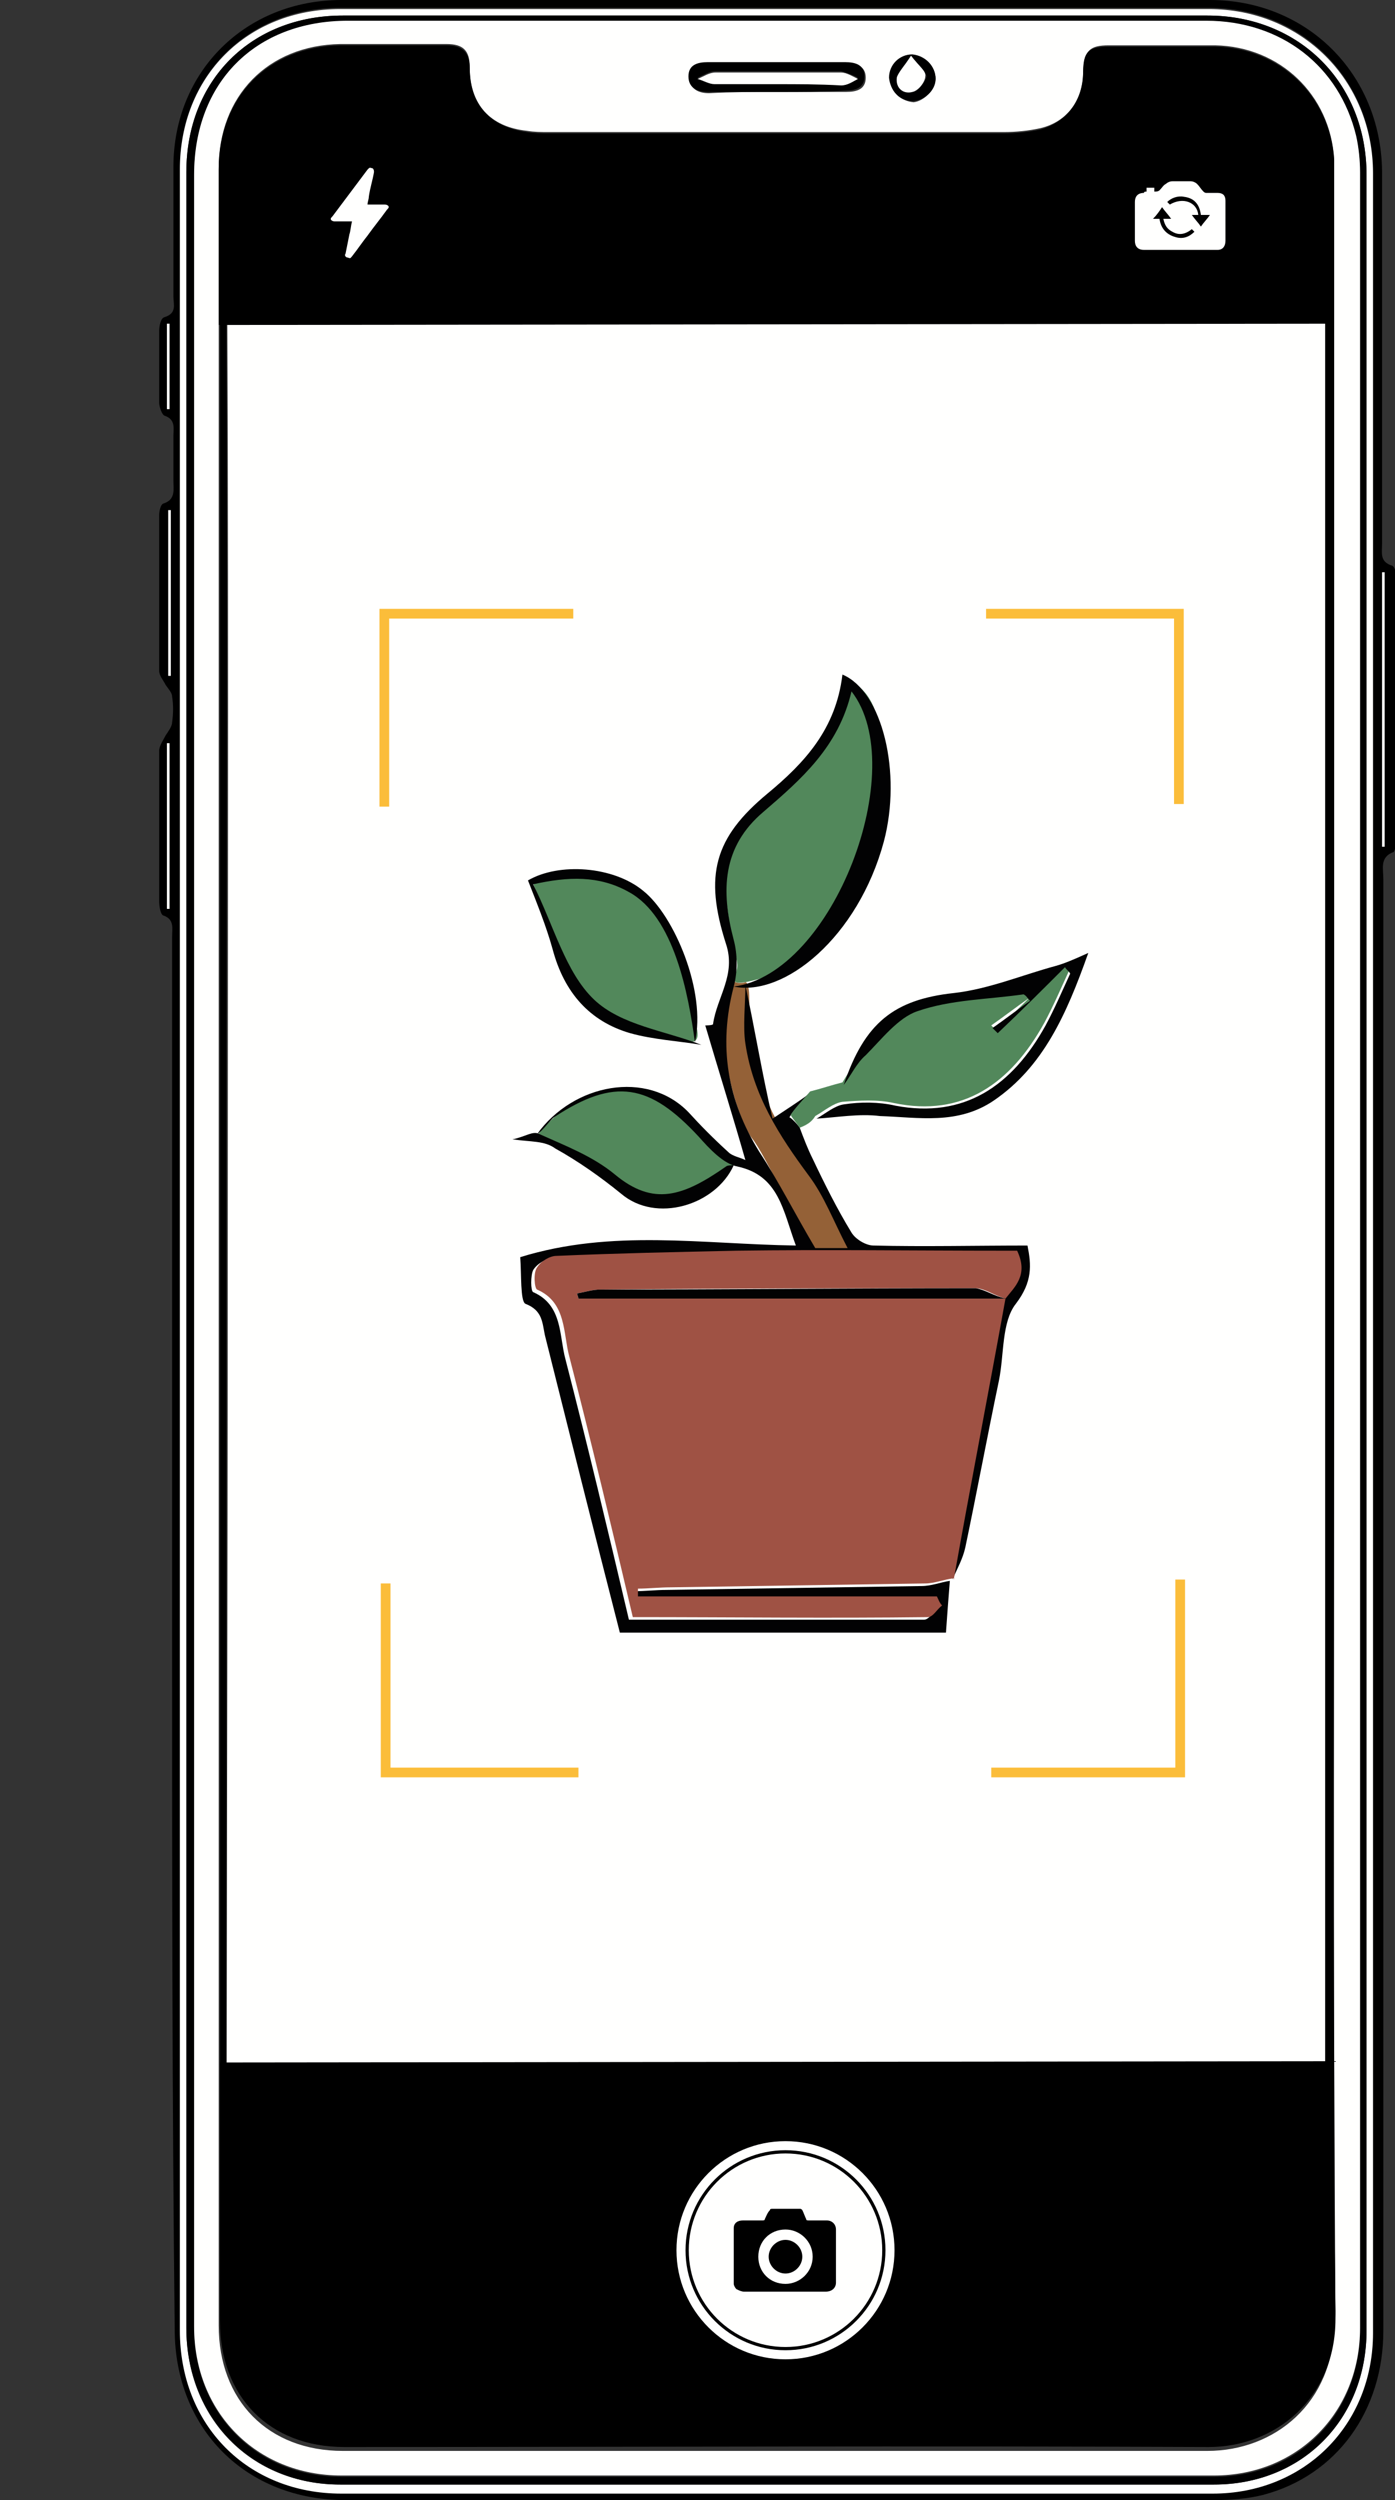 <?xml version="1.0" encoding="utf-8"?>
<!-- Generator: Adobe Illustrator 24.2.0, SVG Export Plug-In . SVG Version: 6.00 Build 0)  -->
<svg version="1.1" xmlns="http://www.w3.org/2000/svg" xmlns:xlink="http://www.w3.org/1999/xlink" x="0px" y="0px"
	 viewBox="0 0 107.8 193.1" style="enable-background:new 0 0 107.8 193.1;" xml:space="preserve">
<rect x="0" y="0" width="107.8" height="193.1" fill="#333333" stroke="none"/>
<style type="text/css">
	.st0{fill:#FFFFFE;}
	.st1{fill:#946137;}
	.st2{fill:#52885B;}
	.st3{fill:#020203;}
	.st4{fill:#9F5244;}
	.st5{fill:#FFFFFE;stroke:#000000;stroke-width:0.75;stroke-miterlimit:10;}
	.st6{fill:none;stroke:#FBBD3A;stroke-width:0.75;stroke-miterlimit:10;}
	.st7{fill:#FFFFFE;stroke:#000000;stroke-width:0.25;stroke-miterlimit:10;}
</style>
<g id="Layer_2">
	<g>
		<path d="M13.3,126.6c0-18.1,0-36.1,0-54.2c0-0.7,0.2-1.4-0.7-1.7c-0.2-0.1-0.3-0.7-0.3-1.1c0-3.9,0-7.8,0-11.6
			c0-0.4,0.3-0.8,0.5-1.2c0.2-0.3,0.5-0.7,0.5-1c0.1-0.7,0.1-1.4,0-2c0-0.3-0.3-0.6-0.5-0.9c-0.2-0.4-0.5-0.7-0.5-1.1c0-4,0-8,0-12
			c0-0.3,0.1-0.8,0.3-0.9c1-0.3,0.8-1.1,0.8-1.8c0-1.1,0-2.2,0-3.4c0-0.6,0.2-1.3-0.7-1.6c-0.2-0.1-0.4-0.7-0.4-1c0-1.8,0-3.7,0-5.5
			c0-0.4,0.1-1,0.4-1.1c1-0.3,0.7-1,0.7-1.6c0-3.3,0-6.6,0-10c0-7.4,5.6-12.9,13-12.9c22.4,0,44.8,0,67.1,0
			c7.5,0,13.2,5.7,13.3,13.2c0,9.6,0,19.2,0,28.8c0,0.7-0.2,1.4,0.8,1.7c0.2,0.1,0.3,0.6,0.3,0.9c0,6.8,0,13.5,0,20.3
			c0,0.3-0.1,0.8-0.2,0.9c-1.1,0.4-0.8,1.3-0.8,2.1c0,37.4,0,74.7,0,112.1c0,6.2-3.6,11.2-9.3,12.7c-1.2,0.3-2.5,0.4-3.8,0.4
			c-22.4,0-44.8,0-67.1,0c-7.7,0-13.2-5.5-13.2-13.2C13.3,162.1,13.3,144.4,13.3,126.6z M13.9,96.5c0,27.8,0,55.6,0,83.4
			c0,7.3,5.3,12.6,12.5,12.6c22.4,0,44.8,0,67.3,0c7.1,0,12.4-5.3,12.4-12.4c0-55.6,0-111.2,0-166.8c0-7.2-5.5-12.7-12.7-12.7
			c-22.4,0-44.8,0-67.1,0c-7.2,0-12.4,5.3-12.4,12.4C13.9,40.9,13.9,68.7,13.9,96.5z M107,44.2c-0.1,0-0.1,0-0.2,0
			c0,7.1,0,14.1,0,21.2c0.1,0,0.1,0,0.2,0C107,58.3,107,51.2,107,44.2z M12.9,70.2c0.1,0,0.1,0,0.2,0c0-4.3,0-8.5,0-12.8
			c-0.1,0-0.1,0-0.2,0C12.9,61.7,12.9,65.9,12.9,70.2z M13.2,39.4c-0.1,0-0.2,0-0.2,0c0,4.3,0,8.5,0,12.8c0.1,0,0.2,0,0.2,0
			C13.2,47.9,13.2,43.7,13.2,39.4z M12.9,31.6c0.1,0,0.2,0,0.2,0c0-2.2,0-4.4,0-6.6c-0.1,0-0.2,0-0.2,0
			C12.9,27.2,12.9,29.4,12.9,31.6z"/>
		<path class="st0" d="M13.9,96.5c0-27.8,0-55.6,0-83.4c0-7.2,5.2-12.4,12.4-12.4c22.4,0,44.8,0,67.1,0c7.2,0,12.7,5.5,12.7,12.7
			c0,55.6,0,111.2,0,166.8c0,7.1-5.3,12.4-12.4,12.4c-22.4,0-44.8,0-67.3,0c-7.3,0-12.5-5.3-12.5-12.6
			C13.9,152.1,13.9,124.3,13.9,96.5z M14.4,96.5c0,27.8,0,55.5,0,83.3c0,7,5,12.1,11.9,12.1c22.5,0,45,0,67.5,0
			c6.9,0,11.8-5.1,11.8-11.9c0-55.5,0-111,0-166.5c0-7.1-5.2-12.3-12.3-12.3c-22.3,0-44.5,0-66.8,0c-7.1,0-12.1,5-12.1,12.1
			C14.4,41,14.4,68.8,14.4,96.5z"/>
		<path class="st0" d="M107,44.2c0,7.1,0,14.1,0,21.2c-0.1,0-0.1,0-0.2,0c0-7.1,0-14.1,0-21.2C106.9,44.2,107,44.2,107,44.2z"/>
		<path class="st0" d="M12.9,70.2c0-4.3,0-8.5,0-12.8c0.1,0,0.1,0,0.2,0c0,4.3,0,8.5,0,12.8C13.1,70.2,13,70.2,12.9,70.2z"/>
		<path class="st0" d="M13.2,39.4c0,4.3,0,8.5,0,12.8c-0.1,0-0.2,0-0.2,0c0-4.3,0-8.5,0-12.8C13,39.4,13.1,39.4,13.2,39.4z"/>
		<path class="st0" d="M12.9,31.6c0-2.2,0-4.4,0-6.6c0.1,0,0.2,0,0.2,0c0,2.2,0,4.4,0,6.6C13.1,31.6,13,31.6,12.9,31.6z"/>
		<path d="M14.4,96.5c0-27.7,0-55.5,0-83.2c0-7.1,5-12.1,12.1-12.1c22.3,0,44.5,0,66.8,0c7.1,0,12.3,5.2,12.3,12.3
			c0,55.5,0,111,0,166.5c0,6.9-5,11.9-11.8,11.9c-22.5,0-45,0-67.5,0c-6.9,0-11.9-5.2-11.9-12.1C14.4,152,14.4,124.3,14.4,96.5z
			 M15,96.5c0,27.8,0,55.5,0,83.3c0,6.6,4.8,11.5,11.4,11.5c22.5,0,44.9,0,67.4,0c6.5,0,11.3-4.8,11.3-11.4c0-55.5,0-111,0-166.5
			c0-0.9-0.1-1.9-0.3-2.8c-1.3-5.4-5.8-8.8-11.6-8.9c-22.1,0-44.2,0-66.3,0C19.7,1.7,15,6.5,15,13.6C15,41.2,15,68.9,15,96.5z"/>
		<path class="st0" d="M15,96.5c0-27.7,0-55.3,0-83c0-7.1,4.7-11.9,11.9-11.9c22.1,0,44.2,0,66.3,0c5.8,0,10.3,3.5,11.6,8.9
			c0.2,0.9,0.3,1.9,0.3,2.8c0,55.5,0,111,0,166.5c0,6.5-4.8,11.4-11.3,11.4c-22.5,0-44.9,0-67.4,0c-6.6,0-11.4-4.9-11.4-11.5
			C15,152.1,15,124.3,15,96.5z M103.1,96.7c0-27.5,0-55.1,0-82.6c0-0.6,0-1.2,0-1.8c-0.3-5-4.2-8.7-9.2-8.8c-2.7,0-5.4,0-8.2,0
			c-1.5,0-1.9,0.4-2,2c0,2.2-1.2,3.9-3.3,4.4c-0.9,0.2-1.9,0.3-2.8,0.3c-11.7,0-23.5,0-35.2,0c-0.6,0-1.1,0-1.7-0.1
			c-2.8-0.3-4.4-2-4.4-4.9c0-1.3-0.5-1.8-1.8-1.8c-2.7,0-5.4,0-8.2,0c-5.6,0.1-9.4,4-9.4,9.6c0,55.5,0,111.1,0,166.6
			c0,5.8,3.8,9.7,9.6,9.7c22.3,0,44.5,0,66.8,0c5.2,0,9.8-3.7,9.8-9.9C103,152.1,103.1,124.4,103.1,96.7z M60.1,7.1
			c1.8,0,3.5,0,5.3,0c0.8,0,1.5-0.2,1.5-1.1c0-0.9-0.7-1.1-1.5-1.1c-3.5,0-7.1,0-10.6,0c-0.8,0-1.5,0.2-1.5,1.1
			c0,0.9,0.7,1.2,1.5,1.2C56.5,7.1,58.3,7.1,60.1,7.1z M72.3,6.1c0-0.9-0.8-1.8-1.7-1.8c-1,0-1.9,0.7-1.8,1.8c0,1,0.8,1.7,1.8,1.8
			C71.4,7.8,72.2,7,72.3,6.1z"/>
		<path d="M103.1,24.5c0,23.9,0,47.8,0,71.7c0,27.6-0.1,55.3,0.1,82.9c0,6.1-4.6,9.9-9.8,9.9c-22.3-0.1-44.5,0-66.8,0
			c-5.8,0-9.6-3.9-9.6-9.7c0-51.5,0-103,0-154.5 M17.5,24.6c0.1,23.2,0,46.5,0,69.7c0,27.2,0,54.4,0,81.6c0,4.9,3.7,8.6,8.6,8.6
			c22.6,0,45.2,0,67.7,0c4.9,0,8.6-3.7,8.6-8.5c0-54.3,0-108.7,0-163c0-5.2-3.7-8.8-9-8.8c-2.5,0-5,0-7.4,0c-1.5,0-1.7,0.2-1.7,1.6
			c0,2.1-1,3.6-3,4.4c-1.1,0.4-2.4,0.6-3.6,0.6c-11.8,0-23.7,0-35.5,0c-0.8,0-1.5-0.1-2.3-0.2c-2.7-0.5-4.4-2.4-4.3-5.1
			c0-1-0.4-1.4-1.4-1.4c-2.4,0-4.9,0.1-7.3,0c-5.1-0.1-9.5,3.2-9.4,9.2C17.5,17.1,17.5,20.9,17.5,24.6"/>
		<path d="M60.1,7.1c-1.8,0-3.6,0-5.4,0c-0.8,0-1.5-0.3-1.5-1.2c0-0.9,0.7-1.1,1.5-1.1c3.5,0,7.1,0,10.6,0c0.8,0,1.5,0.2,1.5,1.1
			c0,0.9-0.7,1.1-1.5,1.1C63.6,7.1,61.9,7.1,60.1,7.1z M60,6.5c1.7,0,3.4,0,5,0c0.4,0,0.8-0.3,1.3-0.5c-0.4-0.2-0.9-0.4-1.3-0.5
			c-3.2,0-6.5,0-9.7,0c-0.5,0-0.9,0.3-1.4,0.5c0.4,0.2,0.9,0.4,1.3,0.4C56.8,6.5,58.4,6.5,60,6.5z"/>
		<path d="M72.3,6.1c0,0.9-0.9,1.7-1.8,1.7c-1,0-1.7-0.8-1.8-1.8c0-1,0.8-1.8,1.8-1.8C71.5,4.3,72.3,5.1,72.3,6.1z M70.4,4.3
			c-0.5,0.8-1,1.2-1,1.7c-0.1,0.7,0.5,1.3,1.2,1.1c0.4-0.1,0.9-0.8,1-1.2C71.5,5.5,71,5.1,70.4,4.3z"/>
		<path class="st0" d="M17.6,96.1c0-27.5,0.1-55.1-0.1-82.6c0-6.1,4.4-9.5,9.4-9.3c2.4,0.1,4.9,0,7.3,0c1,0,1.4,0.3,1.4,1.4
			c0,2.7,1.6,4.7,4.3,5.2c0.7,0.1,1.5,0.2,2.3,0.2c11.8,0,23.7,0,35.5,0c1.2,0,2.5-0.2,3.6-0.7c2-0.8,3-2.3,3-4.5
			c0-1.5,0.2-1.6,1.7-1.6c2.5,0,5,0,7.4,0c5.3,0,9,3.7,9,9c0,55.4,0,110.9,0,166.3c0,4.9-3.7,8.6-8.6,8.6c-22.6,0-45.2,0-67.7,0
			c-4.9,0-8.6-3.8-8.6-8.8C17.5,151.6,17.6,123.8,17.6,96.1z"/>
		<path class="st0" d="M60,6.5c-1.6,0-3.2,0-4.8,0c-0.4,0-0.9-0.3-1.3-0.4c0.5-0.2,0.9-0.5,1.4-0.5c3.2,0,6.5,0,9.7,0
			c0.4,0,0.9,0.3,1.3,0.5c-0.4,0.2-0.8,0.5-1.3,0.5C63.3,6.5,61.6,6.5,60,6.5z"/>
		<path class="st0" d="M70.4,4.3c0.6,0.8,1.2,1.2,1.1,1.6c0,0.4-0.5,1.1-1,1.2c-0.7,0.2-1.3-0.3-1.2-1.1C69.4,5.6,69.9,5.1,70.4,4.3
			z"/>
	</g>
</g>
<g id="Layer_3">
	<path d="M16.9,25.1c0-4,0-8,0-12c0-5.6,3.8-9.5,9.4-9.6c2.7,0,5.4,0,8.2,0c1.3,0,1.8,0.6,1.8,1.8c0,2.8,1.6,4.5,4.4,4.9
		c0.6,0.1,1.1,0.1,1.7,0.1c11.7,0,23.5,0,35.2,0c0.9,0,1.9-0.1,2.8-0.3c2.1-0.6,3.3-2.3,3.3-4.4c0-1.6,0.4-2,2-2c2.7,0,5.4,0,8.2,0
		c5,0.1,8.9,3.8,9.2,8.8c0,0.6,0,1.2,0,1.8c0,3.6,0,7.2,0,10.8"/>
	<g>
		<path class="st0" d="M27.2,17.1c-0.1,0-0.1,0-0.1,0c-0.4,0-0.8,0-1.2,0c-0.1,0-0.2,0-0.3-0.1c-0.1-0.1,0-0.2,0.1-0.3
			c0.9-1.2,1.8-2.4,2.7-3.6c0,0,0.1-0.1,0.1-0.1c0.1-0.1,0.2,0,0.3,0c0.1,0.1,0.1,0.2,0.1,0.3c-0.1,0.6-0.3,1.2-0.4,1.9
			c0,0.2-0.1,0.4-0.1,0.6c0.3,0,0.6,0,0.9,0c0.1,0,0.3,0,0.4,0c0.1,0,0.2,0,0.3,0.1c0.1,0.1,0,0.2-0.1,0.3c-0.5,0.7-1,1.3-1.5,2
			c-0.4,0.5-0.8,1.1-1.2,1.6c-0.1,0.1-0.1,0.2-0.3,0.1c-0.2,0-0.3-0.2-0.2-0.3c0.1-0.5,0.2-1,0.3-1.5C27.1,17.8,27.1,17.5,27.2,17.1
			z"/>
	</g>
	<g>
		<path class="st0" d="M88.6,14.8c0-0.1,0-0.2,0-0.3c0.2,0,0.4,0,0.6,0c0,0.1,0,0.2,0,0.3c0.1,0,0.3,0,0.4-0.1
			c0.2-0.2,0.3-0.4,0.5-0.5c0.1-0.1,0.3-0.2,0.5-0.2c0.5,0,0.9,0,1.4,0c0.2,0,0.4,0.1,0.5,0.2c0.2,0.2,0.3,0.4,0.5,0.6
			c0,0,0.1,0.1,0.2,0.1c0.3,0,0.6,0,0.9,0c0.4,0,0.6,0.2,0.6,0.6c0,1,0,2.1,0,3.1c0,0.4-0.2,0.7-0.6,0.7c-1.9,0-3.8,0-5.7,0
			c-0.5,0-0.7-0.3-0.7-0.7c0-1,0-2,0-3c0-0.4,0.2-0.7,0.7-0.7C88.4,14.8,88.5,14.8,88.6,14.8z M92.8,16.6c-0.1-0.8-0.5-1.3-1.3-1.4
			c-0.5-0.1-1,0.1-1.3,0.4c0.1,0.1,0.1,0.1,0.2,0.2c1-0.6,2.1-0.2,2.2,0.8c-0.2,0-0.3,0-0.5,0c0.2,0.3,0.5,0.6,0.7,0.9
			c0.2-0.3,0.5-0.6,0.7-0.9C93.2,16.6,93,16.6,92.8,16.6z M90.5,16.9c-0.2-0.3-0.5-0.6-0.7-0.9c-0.2,0.3-0.4,0.6-0.7,0.9
			c0.2,0,0.4,0,0.5,0c0.1,0.7,0.5,1.2,1.2,1.4c0.6,0.2,1.1,0,1.5-0.4c-0.1-0.1-0.1-0.1-0.2-0.2c-0.5,0.4-1,0.5-1.5,0.2
			c-0.4-0.2-0.6-0.5-0.7-1C90.1,16.9,90.3,16.9,90.5,16.9z"/>
	</g>
	<path d="M0,165.9c0-0.3,0-0.5,0-0.8 M103.1,159.2c0,6.4,0,12.9,0.1,19.3c0,6.1-4.6,9.9-9.8,9.9c-22.3-0.1-44.5,0-66.8,0
		c-5.8,0-9.6-3.9-9.6-9.7c0-6.5,0-12.9,0-19.4"/>
</g>
<g id="Layer_1">
	<g>
		<path class="st1" d="M62.2,95.9c0-0.2-3.1-6.8-4.1-8c-1-1.3-2.5-6.1-2.1-9.6c0.4-3.4,0.7-2.6,0.7-2.6s0,0.3,0.8,0.2
			c0,0,0.4-0.4,0.4,1.3c0,1.7,0.5,8.8,3.7,11.2c2.1,3,4.5,8,4.5,8s-3.4,0.4-3.6,0C62.2,95.9,62.2,95.9,62.2,95.9z"/>
		<path class="st2" d="M41.6,87.7c-0.2,0,1.2-1.6,2.2-2.1c1-0.5,3.6-2.2,6.1-1.3c2.4,0.8,6.5,5,6.8,5.3c0.3,0.3-0.4,0.8-1.3,1.5
			c-0.9,0.6-4.9,2.8-6.5,1.6C47.3,91.2,42.3,87.7,41.6,87.7z"/>
		<g>
			<path class="st2" d="M59.7,75.3c0.2-0.1,5.2-2.1,7.2-7.8s2-13.2-0.9-14.7c0,0-1.8,4.1-3.3,5.6c-1.5,1.5-4.5,3.8-5.9,6.2
				c-1.4,2.5-0.5,5.6-0.4,7.1c0.1,1.5,0.8,2.5,0.5,3.3C56.6,75.8,56.2,76.4,59.7,75.3z"/>
			<path class="st2" d="M42.6,67.8c0,0,3-1.4,6.1,0.6c3.1,2,4.7,7.7,5,10.2c0.2,1.4,1,2.7-2.8,1.3c-3.8-1.4-5.4-2.2-6.4-4.1
				c-1-1.8-3-6.9-3.2-7.3c-0.2-0.4,0.1-0.6,0.1-0.6L42.6,67.8z"/>
			<path class="st3" d="M61.8,87.1c0.3,0.8,0.6,1.6,1,2.4c0.9,1.9,1.9,3.9,3,5.7c0.3,0.5,1.1,1,1.7,1c3.9,0.1,7.9,0,11.9,0
				c0.3,1.5,0.4,2.8-0.9,4.5c-1.1,1.4-0.9,3.9-1.3,5.9c-0.9,4.3-1.7,8.6-2.6,12.9c-0.2,0.9-0.6,1.6-1,2.5c1.4-7.2,2.7-14.5,4-21.7
				l-0.1,0.1c0.8-1,1.9-1.9,0.8-3.6c-0.3,0-0.6,0-1,0c-6.9,0-13.8-0.1-20.7,0c-4.6,0-9.3,0.2-13.9,0.4c-0.5,0-1.2,0.4-1.5,0.9
				c-0.2,0.4-0.2,1.6,0,1.7c2.3,1,2,3.4,2.5,5.2c1.7,6.6,3.3,13.3,4.9,20.1c7.6,0,15.2,0,22.8,0c0.4,0,0.7-0.6,1.1-0.9
				c-0.1-0.2-0.2-0.5-0.4-0.7c-7.7,0-15.4,0-23.1,0c0-0.2,0-0.4,0-0.6c0.8,0,1.7-0.1,2.5-0.1c6.6-0.1,13.1-0.2,19.7-0.3
				c0.8,0,1.5-0.3,2.2-0.4c-0.1,1.3-0.2,2.5-0.3,4c-8.5,0-16.9,0-25.2,0c-2-7.8-3.9-15.4-5.8-23c-0.2-1-0.2-1.9-1.5-2.4
				c-0.4-0.2-0.3-2.3-0.4-3.6c7.1-2.2,14.1-1,21.3-0.9c-1-2.7-1.3-5.4-4.5-6.1c-1.1-0.2-2.2-1.4-3-2.3c-3.8-4.1-6.5-4.6-11.2-1.5
				c-0.2,0.1-0.9,1.1-1.3,1.3c2.8-3.9,8.5-5,11.7-1.7c1,1.1,2,2.1,3.1,3.1c0.3,0.3,0.9,0.4,1.3,0.6c-1-3.5-2.1-7-3.1-10.4
				c0,0,0.6,0,0.6-0.1c0.3-2.1,1.8-3.8,1-6.2c-1.7-5.3-0.9-8.2,3.2-11.6c2.9-2.4,5.3-5,5.8-9.2c3.1,1.3,4.6,7.6,3.2,12.9
				c-2,7.4-7.7,12-11.6,11.2c7.7-1,13.7-16.9,9.1-22.8c-1,4.3-3.9,6.8-6.8,9.3c-3.2,2.7-3.3,6.1-2.3,9.9c0.3,1.1,0.3,2.5,0,3.6
				c-1.2,4.6-0.5,8.8,2,12.8c1.5,2.3,2.7,4.7,4.3,7.4c0.3,0,1,0,2.5,0c-1.1-2.1-1.8-4-3-5.6c-2.3-3.1-4.3-6.2-4.9-10.2
				c-0.2-1.3,0-3.1,0-4.5c0.7,3.2,1.3,6.9,2.1,10.3c1.2-0.8,2-1.3,2.8-1.9c-0.5,0.6-1.1,1.1-1.5,1.8C61.1,86.3,61.6,86.8,61.8,87.1z
				"/>
			<path class="st2" d="M61.8,87.1c-0.2-0.3-0.7-0.9-0.7-1c0.4-0.6,1-1.2,1.5-1.8c0.8-0.2,1.7-0.5,2.5-0.7c0.5-0.8,1-1.7,1.7-2.3
				c1.3-1.2,2.5-2.9,4-3.4c2.6-0.8,5.5-0.9,8.2-1.3c0.2,0.2,0.3,0.4,0.5,0.5c-1,0.7-1.9,1.4-2.9,2.1c0.1,0.1,0.3,0.3,0.4,0.4
				c1.7-1.7,3.4-3.4,5.2-5.1c0.1,0.2,0.3,0.3,0.4,0.5c-0.6,1.3-1.2,2.7-1.9,4c-2.6,4.7-6.3,7.3-11.6,6.2c-1.3-0.3-2.7-0.2-4-0.1
				c-0.7,0.1-1.4,0.7-2.1,1.1C62.7,86.7,62.3,86.9,61.8,87.1z"/>
			<path class="st3" d="M63.1,86.4c0.7-0.4,1.4-1,2.1-1.1c1.3-0.2,2.7-0.2,4,0.1c5.3,1,9-1.5,11.6-6.2c0.7-1.3,1.3-2.7,1.9-4
				c-0.1-0.2-0.3-0.3-0.4-0.5c-1.7,1.7-3.4,3.4-5.2,5.1c-0.1-0.1-0.3-0.3-0.4-0.4c1-0.7,1.9-1.4,2.9-2.1c-0.2-0.2-0.3-0.4-0.5-0.5
				c-2.8,0.4-5.6,0.4-8.2,1.3c-1.5,0.5-2.8,2.2-4,3.4c-0.7,0.6-1.1,1.5-1.7,2.3c1.6-4.8,3.9-6.6,8.5-7.1c2.7-0.3,5.3-1.4,7.9-2.1
				c0.7-0.2,1.4-0.5,2.5-1c-1.7,4.8-3.5,8.8-7.3,11.4c-2.8,1.9-5.8,1.3-8.8,1.2C66.4,86,64.7,86.3,63.1,86.4z"/>
			<path class="st3" d="M53.7,80.5c-0.5-3.7-1.6-9.7-5.1-11.6c-2.3-1.3-4.7-1.2-7.4-0.6c1.6,3.2,2.5,6.8,4.7,8.9
				c2.1,2,5.5,2.4,8.3,3.5c-1.8-0.3-3.7-0.4-5.5-0.9c-3.1-0.9-5.1-3.1-6-6.5c-0.5-1.8-1.2-3.5-1.9-5.3c2.4-1.4,6.6-1.1,8.9,0.8
				C52.1,70.7,54.6,76.6,53.7,80.5z"/>
			<path class="st3" d="M39.6,88c1-0.2,1.6-0.7,2.1-0.4c2,0.9,4.1,1.7,5.8,3.1c3,2.5,5.3,1.7,8.6-0.6c0.1-0.1,0.4-0.1,0.6-0.1
				c-1.4,3.1-6,4.5-8.7,2.2c-1.6-1.3-3.3-2.5-5.1-3.5C42.1,88.1,41,88.2,39.6,88z"/>
			<path class="st4" d="M77.7,100.3c-1.3,7.2-2.7,14.4-4,21.7c0,0,0.1-0.1,0-0.1c-0.8,0.1-1.5,0.4-2.2,0.4
				c-6.6,0.1-13.1,0.2-19.7,0.3c-0.8,0-1.7,0.1-2.5,0.1c0,0.2,0,0.4,0,0.6c7.7,0,15.4,0,23.1,0c0.1,0.2,0.2,0.5,0.4,0.7
				c-0.4,0.3-0.7,0.9-1.1,0.9c-7.6,0.1-15.2,0-22.8,0c-1.6-6.8-3.2-13.5-4.9-20.1c-0.5-1.8-0.2-4.2-2.5-5.2c-0.2-0.1-0.3-1.3,0-1.7
				c0.3-0.5,1-0.9,1.5-0.9c4.6-0.2,9.3-0.3,13.9-0.4c6.9-0.1,13.8,0,20.7,0c0.3,0,0.7,0,1,0C79.5,98.5,78.4,99.4,77.7,100.3
				c-0.8-0.2-1.6-0.8-2.3-0.8c-9.7,0-19.3,0-29,0.1c-0.6,0-1.2,0.2-1.8,0.3c0,0.1,0.1,0.3,0.1,0.4C55.6,100.3,66.6,100.3,77.7,100.3
				z"/>
			<path class="st3" d="M77.7,100.3c-11,0-22,0-33,0c0-0.1-0.1-0.3-0.1-0.4c0.6-0.1,1.2-0.3,1.8-0.3c9.7,0,19.3-0.1,29-0.1
				C76.1,99.6,76.8,100.1,77.7,100.3C77.6,100.4,77.7,100.3,77.7,100.3z"/>
		</g>
		<path class="st0" d="M46.8,86.6"/>
	</g>
	<circle class="st5" cx="60.7" cy="173.8" r="8.8"/>
	<g>
		<polyline class="st6" points="76.2,47.4 91.1,47.4 91.1,62.1 		"/>
		<polyline class="st6" points="29.7,62.3 29.7,47.4 44.3,47.4 		"/>
		<polyline class="st6" points="44.7,136.9 29.8,136.9 29.8,122.3 		"/>
		<polyline class="st6" points="91.2,122 91.2,136.9 76.6,136.9 		"/>
	</g>
	<circle class="st7" cx="60.7" cy="173.8" r="7.6"/>
	<g>
		<path d="M60.7,177c-1.1,0-2.1,0-3.2,0c-0.2,0-0.4-0.1-0.6-0.2c-0.1-0.1-0.2-0.3-0.2-0.4c0-1.4,0-2.9,0-4.3c0-0.4,0.3-0.6,0.7-0.6
			c0.5,0,1,0,1.5,0c0.1,0,0.2,0,0.2-0.1c0.1-0.2,0.2-0.5,0.4-0.7c0-0.1,0.1-0.1,0.2-0.1c0.7,0,1.4,0,2.1,0c0.1,0,0.1,0,0.2,0.1
			c0.1,0.2,0.2,0.5,0.3,0.7c0,0.1,0.1,0.1,0.2,0.1c0.5,0,0.9,0,1.4,0c0.4,0,0.7,0.3,0.7,0.7c0,1.4,0,2.7,0,4.1
			c0,0.4-0.3,0.7-0.8,0.7C62.8,177,61.7,177,60.7,177z M60.7,172.2c-1.2,0-2.1,0.9-2.1,2.1c0,1.2,0.9,2.1,2.1,2.1
			c1.1,0,2.1-0.9,2.1-2.1C62.8,173.1,61.8,172.2,60.7,172.2z"/>
		<path d="M60.7,175.6c-0.7,0-1.3-0.6-1.3-1.3c0-0.7,0.6-1.3,1.3-1.3c0.7,0,1.3,0.6,1.3,1.3C62,175,61.4,175.6,60.7,175.6z"/>
	</g>
	<g>
	</g>
	<g>
	</g>
	<g>
	</g>
	<g>
	</g>
	<g>
	</g>
	<g>
	</g>
</g>
</svg>
